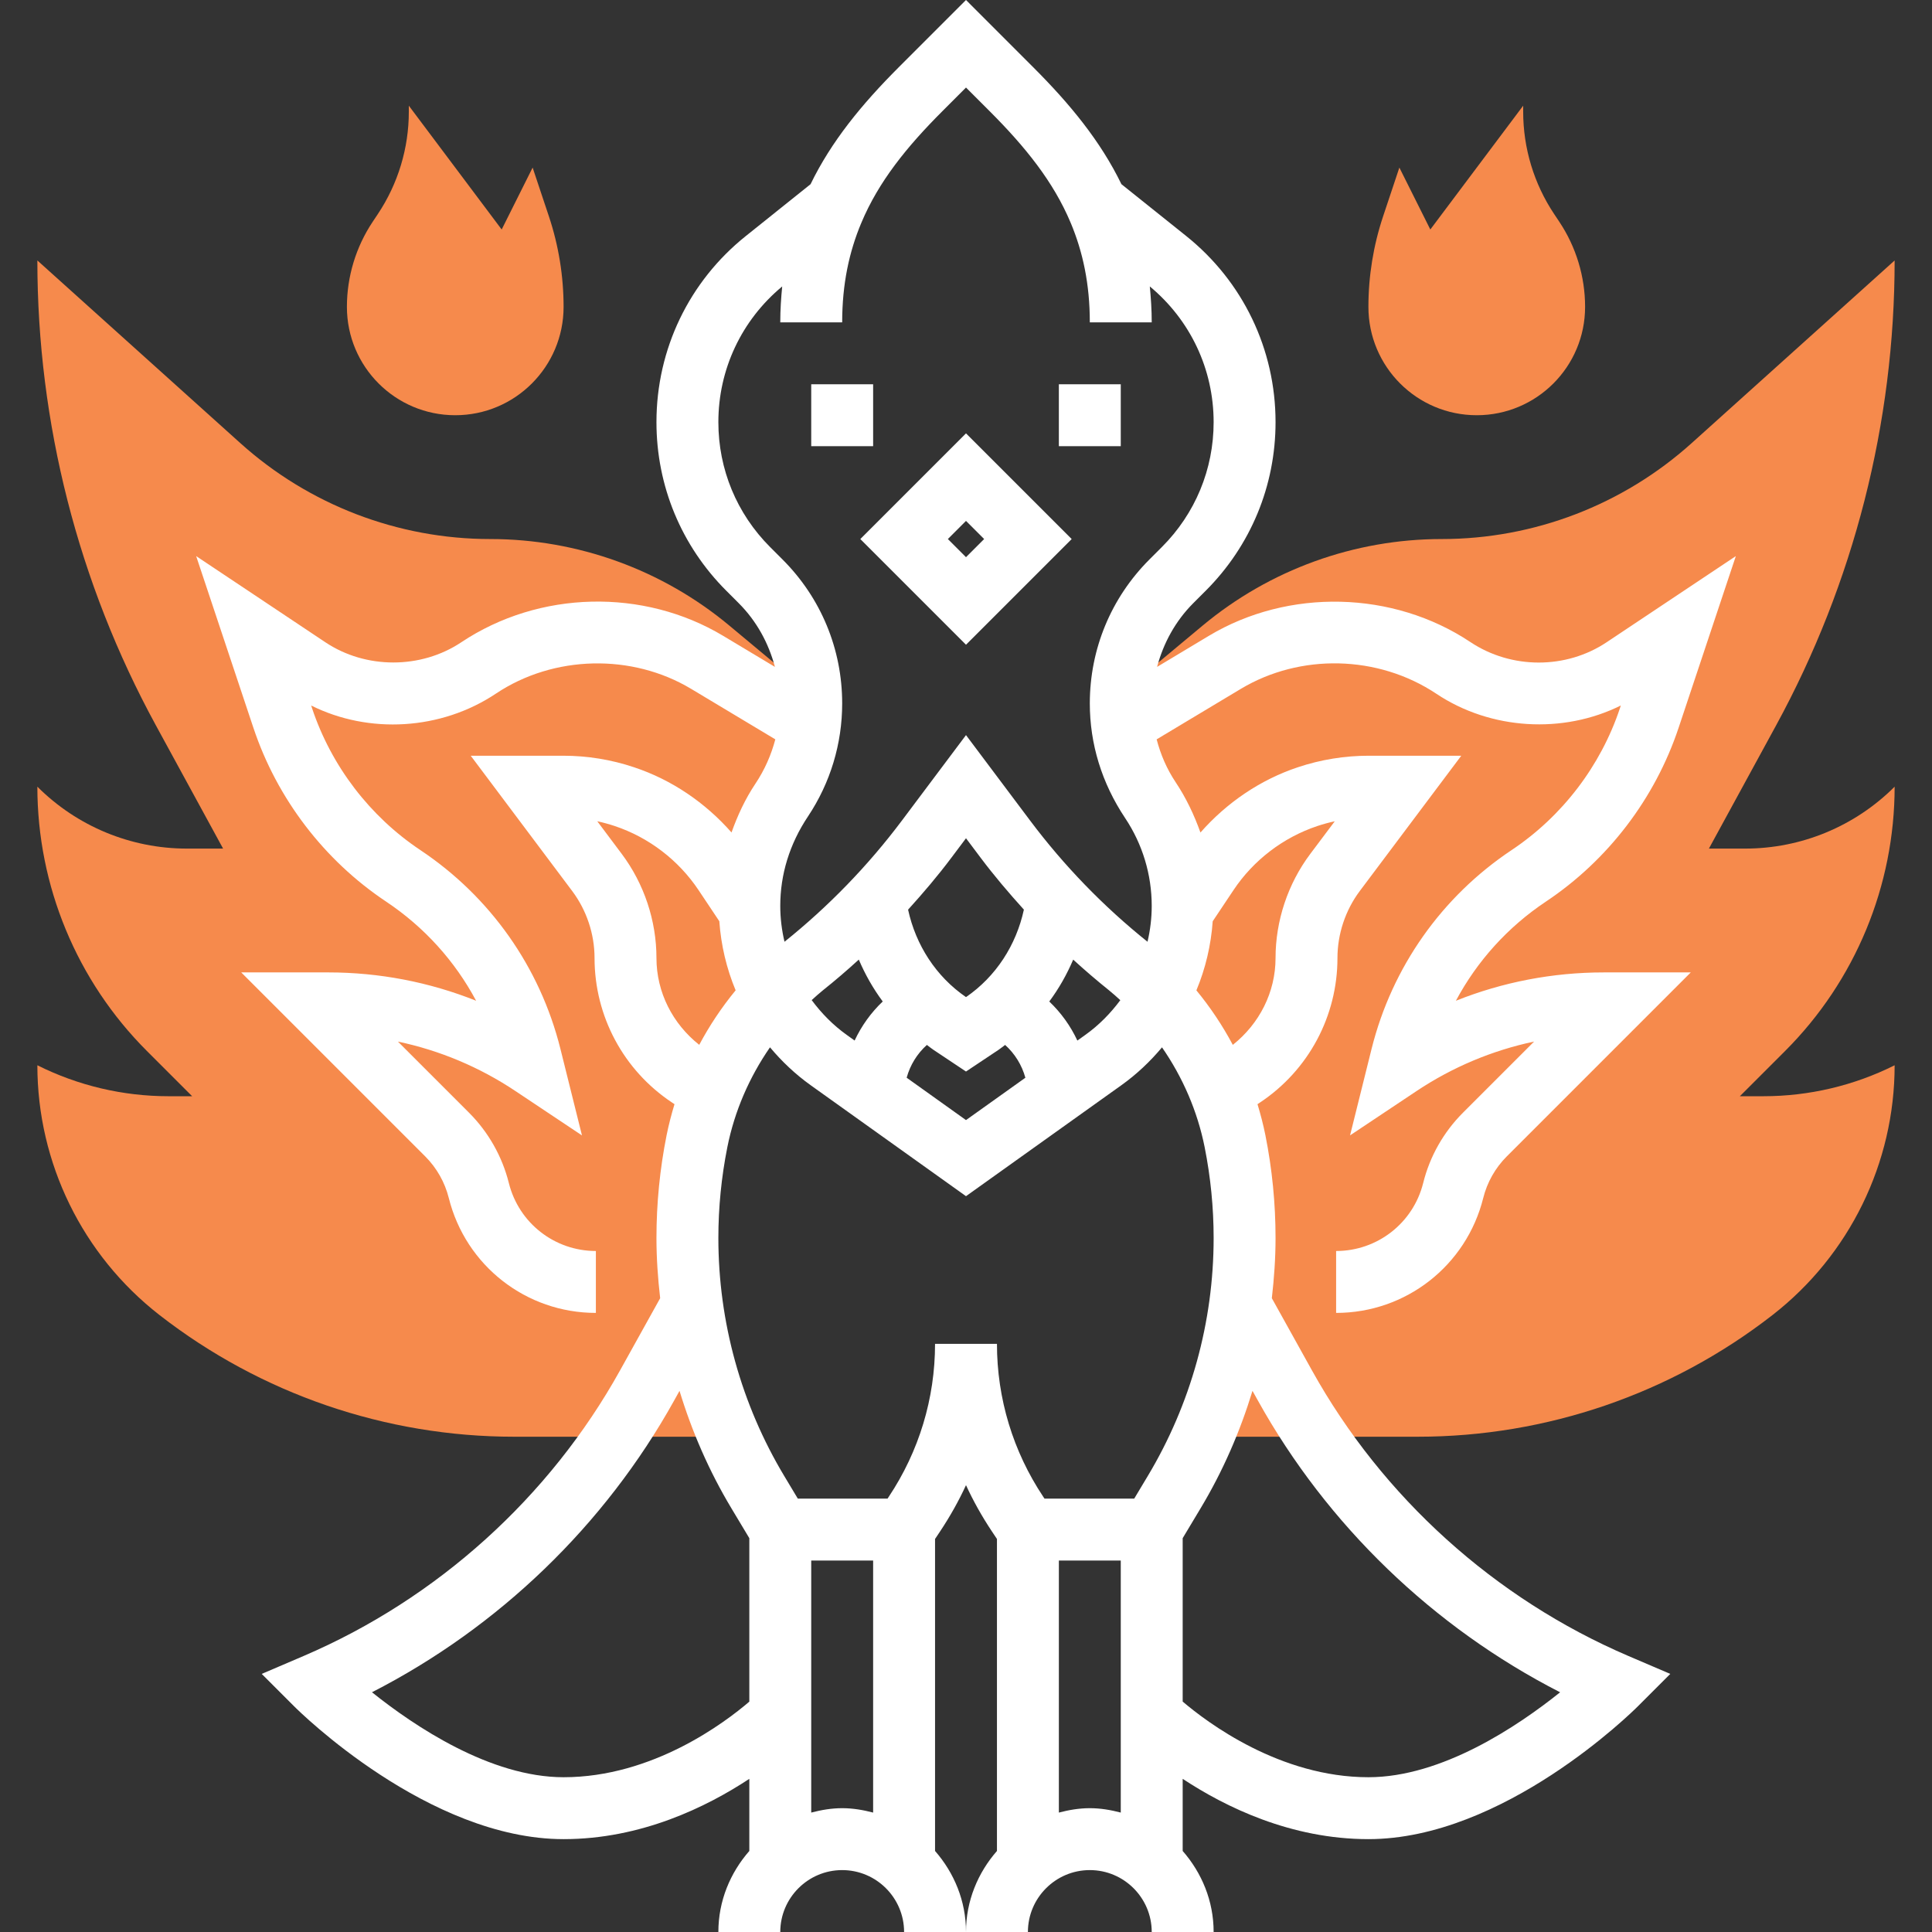 <?xml version="1.0" encoding="iso-8859-1"?>
<!-- Generator: Adobe Illustrator 19.0.0, SVG Export Plug-In . SVG Version: 6.00 Build 0)  -->
<svg xmlns="http://www.w3.org/2000/svg" xmlns:xlink="http://www.w3.org/1999/xlink" version="1.1" id="Capa_1" x="0px" y="0px" viewBox="0 0 499.312 499.312" style="enable-background:new 0 0 499.312 499.312;" xml:space="preserve">
<rect x="0" y="0" width="499.312" height="499.312" fill="#333333" stroke="none"/>
<g>
	<path style="fill:#f68a4c;" d="M489.656,203.312c-10.248,10.248-24.136,16-38.624,16h-9.376l17.352-31.816   c20.112-36.864,30.648-78.192,30.648-120.184l-52.464,47.216c-17.728,15.952-40.736,24.784-64.584,24.784   c-22.584,0-44.456,7.92-61.808,22.376l-20.88,17.4c-0.056,0.912-0.264,1.792-0.264,2.712c0,8.808,2.608,17.424,7.496,24.76   l0.288,0.432c5.36,8.032,8.216,17.472,8.216,27.136c0,8.216-2.104,16.144-5.888,23.176c9.784,10.448,16.576,23.432,19.408,37.608   c1.648,8.24,2.48,16.632,2.48,25.04c0,17.744-3.728,35.224-10.824,51.36h26.824h28.784c33.192,0,65.44-11.064,91.64-31.44   c19.92-15.496,31.576-39.32,31.576-64.56c-10.52,5.264-22.128,8-33.888,8h-6.112l11.712-11.712   C479.48,253.488,489.656,228.92,489.656,203.312z"/>
	<path style="fill:#f68a4c;" d="M177.656,319.952c0-8.408,0.832-16.792,2.48-25.04c2.832-14.176,9.624-27.16,19.408-37.608   c-3.784-7.032-5.888-14.96-5.888-23.176c0-9.664,2.856-19.104,8.216-27.144l0.288-0.432c4.888-7.328,7.496-15.944,7.496-24.752   c0-0.92-0.208-1.8-0.272-2.712l-20.88-17.4c-17.344-14.456-39.216-22.376-61.8-22.376c-23.848,0-46.856-8.832-64.584-24.784   L9.656,67.312c0,41.992,10.536,83.32,30.648,120.184l17.352,31.816H48.28c-14.488,0-28.376-5.752-38.624-16   c0,25.608,10.176,50.176,28.288,68.288l11.712,11.712h-6.112c-11.76,0-23.368-2.736-33.888-8c0,25.24,11.656,49.064,31.576,64.56   c26.2,20.376,58.448,31.44,91.64,31.44h28.784h26.824C181.384,355.176,177.656,337.696,177.656,319.952z"/>
	<path style="fill:#f68a4c;" d="M105.656,27.312v1.576c0,9.4-2.784,18.6-8,26.424l-1.344,2.016   c-4.336,6.512-6.656,14.16-6.656,21.984l0,0c0,15.464,12.536,28,28,28l0,0c15.464,0,28-12.536,28-28l0,0   c0-7.952-1.28-15.848-3.792-23.384l-4.208-12.616l-8,16L105.656,27.312z"/>
	<path style="fill:#f68a4c;" d="M393.656,27.312v1.576c0,9.4,2.784,18.6,8,26.424L403,57.328c4.336,6.512,6.656,14.16,6.656,21.984   l0,0c0,15.464-12.536,28-28,28l0,0c-15.464,0-28-12.536-28-28l0,0c0-7.952,1.28-15.848,3.792-23.384l4.208-12.616l8,16   L393.656,27.312z"/>
</g>
<g>
	<path style="fill:#fff;" d="M249.656,166.624l27.312-27.312L249.656,112l-27.312,27.312L249.656,166.624z M254.344,139.312   L249.656,144l-4.688-4.688l4.688-4.688L254.344,139.312z"/>
	<rect x="273.656" y="99.312" style="fill:#fff;" width="16" height="16"/>
	<rect x="209.656" y="99.312" style="fill:#fff;" width="16" height="16"/>
	<path style="fill:#fff;" d="M367.808,305.76c-2.592,10.336-11.84,17.552-22.496,17.552v16c18.016,0,33.64-12.2,38.016-29.68   c1.016-4.08,3.12-7.8,6.096-10.776l47.544-47.544h-22.472c-13.2,0-26.144,2.496-38.232,7.328   c5.472-10.248,13.416-19.064,23.256-25.624c16.024-10.68,28.2-26.632,34.296-44.904l14.8-44.392L415.2,166   c-10.424,6.952-24.56,7.024-35.2-0.072c-19.952-13.296-47.016-13.936-67.568-1.608l-13.392,8.032   c1.64-6.144,4.728-11.832,9.344-16.456l3.216-3.216c11.64-11.64,18.056-27.128,18.056-43.584c0-18.832-8.432-36.384-23.136-48.136   L289.824,47.6c-5.384-11.08-13.224-20.656-22.8-30.224L249.656,0L232.28,17.376c-9.576,9.576-17.416,19.152-22.8,30.232   l-16.688,13.36c-14.704,11.744-23.136,29.288-23.136,48.128c0,16.464,6.416,31.944,18.056,43.584l3.216,3.216   c4.616,4.624,7.704,10.304,9.344,16.456l-13.392-8.032c-20.56-12.328-47.512-11.768-67.68,1.68   c-10.424,6.952-24.672,6.952-35.096,0l-33.408-22.28l14.8,44.392c6.096,18.272,18.272,34.224,34.296,44.904   c9.84,6.56,17.792,15.376,23.256,25.624c-12.096-4.832-25.032-7.328-38.232-7.328H62.344l47.544,47.544   c2.976,2.976,5.08,6.696,6.104,10.776c4.368,17.48,19.992,29.68,38.008,29.68v-16c-10.656,0-19.904-7.216-22.488-17.552   c-1.72-6.88-5.288-13.184-10.312-18.208l-18.36-18.36c10.784,2.272,21.072,6.576,30.376,12.784l17.192,11.464l-5.584-22.416   c-5.264-21.056-18.112-39.272-36.168-51.312c-13.08-8.72-23.024-21.736-28-36.656l-0.232-0.72c14.912,7.44,33.568,6.4,47.76-3.088   c14.896-9.944,35.128-10.416,50.464-1.2l21.728,13.032c-1.048,3.96-2.712,7.816-5.152,11.472c-2.632,3.944-4.608,8.2-6.168,12.592   c-6.76-7.68-15.416-13.6-25.16-16.84c-5.928-1.992-12.104-2.992-18.368-2.992h-23.872l26.224,34.968   c3.728,4.968,5.776,11.12,5.776,17.312c0,15.024,7.464,28.976,19.968,37.312l0.696,0.464c-0.792,2.616-1.488,5.272-2.032,7.976   c-1.752,8.744-2.632,17.696-2.632,26.608c0,5.216,0.368,10.408,0.96,15.56l-10.368,18.656   c-18.224,32.808-47.256,59.008-81.744,73.792l-10.864,4.648l8.36,8.36c1.4,1.408,34.744,34.344,69.656,34.344   c20.008,0,36.952-8.296,48-15.584v18.64c-4.92,5.624-8,12.896-8,20.944h16c0-8.824,7.176-16,16-16s16,7.176,16,16h16   c0-8.048-3.08-15.32-8-20.944v-80.632L243,395.72c2.536-3.816,4.76-7.784,6.656-11.888c1.896,4.112,4.12,8.08,6.656,11.888   l1.344,2.016v80.632c-4.92,5.624-8,12.896-8,20.944h16c0-8.824,7.176-16,16-16s16,7.176,16,16h16c0-8.048-3.08-15.32-8-20.944   v-18.64c11.048,7.288,27.992,15.584,48,15.584c34.912,0,68.256-32.936,69.656-34.344l8.36-8.36l-10.864-4.648   c-34.488-14.784-63.512-40.984-81.744-73.792l-10.368-18.656c0.592-5.152,0.96-10.344,0.96-15.56c0-8.912-0.88-17.864-2.632-26.608   c-0.544-2.704-1.24-5.352-2.032-7.976l0.696-0.464c12.504-8.336,19.968-22.288,19.968-37.312c0-6.192,2.048-12.344,5.768-17.312   l26.232-34.968h-23.872c-6.256,0-12.44,1-18.352,2.976c-9.752,3.248-18.424,9.184-25.184,16.872   c-1.608-4.496-3.664-8.888-6.44-13.048c-2.272-3.408-3.864-7.144-4.88-11.032l21.744-13.04c15.336-9.2,35.464-8.8,50.568,1.272   c14,9.344,32.736,10.448,47.648,3.016l-0.232,0.72c-4.976,14.92-14.92,27.936-28,36.656c-18.056,12.04-30.896,30.256-36.168,51.32   l-5.576,22.408l17.192-11.464c9.304-6.2,19.592-10.504,30.376-12.784l-18.36,18.36C373.088,292.568,369.512,298.872,367.808,305.76   z M185.656,109.096c0-13.656,6.016-26.376,16.496-35.064c-0.288,2.984-0.496,6.04-0.496,9.28h16c0-9.912,1.792-18.192,4.936-25.696   l0.064-0.056l-0.024-0.032c4.432-10.544,11.616-19.496,20.968-28.84l6.056-6.064l6.064,6.064   c9.344,9.344,16.528,18.296,20.968,28.84l-0.024,0.032l0.064,0.056c3.136,7.504,4.928,15.784,4.928,25.696h16   c0-3.24-0.208-6.304-0.496-9.288c10.472,8.688,16.496,21.408,16.496,35.072c0,12.184-4.752,23.656-13.368,32.272l-3.216,3.216   c-9.936,9.936-15.416,23.16-15.416,37.216c0,10.424,3.056,20.52,9.128,29.624c4.496,6.744,6.872,14.6,6.872,22.712   c0,3.144-0.384,6.248-1.088,9.256c-11.376-9.112-21.592-19.656-30.352-31.336l-16.56-22.072l-16.552,22.072   c-8.76,11.672-18.976,22.216-30.352,31.336c-0.712-3.016-1.096-6.112-1.096-9.256c0-8.112,2.376-15.96,7.168-23.144   c5.776-8.672,8.832-18.776,8.832-29.192c0-14.056-5.48-27.272-15.416-37.208l-3.216-3.216   C190.408,132.752,185.656,121.28,185.656,109.096z M249.656,257.696c-7.776-5.336-12.976-13.464-14.968-22.6   c3.92-4.328,7.704-8.768,11.208-13.448l3.76-5.008l3.76,5.008c3.504,4.672,7.288,9.112,11.2,13.44   C262.632,244.232,257.424,252.36,249.656,257.696z M221.952,248c1.64,3.848,3.696,7.48,6.184,10.824   c-3.048,2.896-5.496,6.32-7.264,10.096l-2.072-1.48c-3.512-2.512-6.504-5.576-9.024-8.968c0.944-0.848,1.872-1.712,2.864-2.504   C215.832,253.424,218.936,250.76,221.952,248z M239.544,270.056c0.552,0.4,1.072,0.848,1.64,1.224l8.472,5.648l8.472-5.648   c0.568-0.384,1.088-0.824,1.64-1.224c2.52,2.272,4.328,5.2,5.232,8.48l-15.344,10.944l-15.336-10.952   C235.216,275.256,237.024,272.328,239.544,270.056z M280.512,267.448l-2.072,1.48c-1.768-3.776-4.216-7.2-7.264-10.096   c2.488-3.344,4.544-6.984,6.184-10.824c3.016,2.752,6.12,5.416,9.312,7.976c0.992,0.792,1.92,1.656,2.864,2.504   C287.024,261.872,284.032,264.936,280.512,267.448z M169.656,247.592c0-9.632-3.184-19.184-8.968-26.904l-6.328-8.44   c1.504,0.32,3,0.736,4.48,1.224c8.824,2.936,16.52,8.824,21.688,16.56l5.376,8.056c0.44,6.2,1.864,12.216,4.216,17.856   c-3.6,4.376-6.752,9.096-9.408,14.088C173.84,264.592,169.656,256.456,169.656,247.592z M145.656,459.312   c-18.92,0-38.536-13.168-49.52-21.96c32.744-16.76,60.184-43.168,78.104-75.416l1.376-2.48   c3.216,10.552,7.648,20.752,13.376,30.296l4.664,7.776v42.248C187.304,445.224,168.648,459.312,145.656,459.312z M209.656,468.448   v-65.136h16v65.136c-2.576-0.672-5.224-1.136-8-1.136S212.232,467.776,209.656,468.448z M241.656,347.312   c0,14.112-4.144,27.784-11.968,39.528l-0.312,0.472h-23.184l-3.48-5.8c-11.16-18.592-17.056-39.88-17.056-61.56   c0-7.864,0.784-15.768,2.32-23.472c1.864-9.328,5.68-18.08,11.024-25.808c3.056,3.648,6.552,6.96,10.496,9.784l40.16,28.688   l40.16-28.68c3.952-2.824,7.448-6.136,10.496-9.784c5.344,7.72,9.16,16.48,11.024,25.808c1.536,7.704,2.32,15.6,2.32,23.472   c0,21.68-5.896,42.968-17.056,61.56l-3.472,5.792h-23.184l-0.312-0.472c-7.832-11.744-11.976-25.416-11.976-39.528H241.656z    M273.656,468.448v-65.136h16v65.136c-2.576-0.672-5.224-1.136-8-1.136S276.232,467.776,273.656,468.448z M325.08,361.936   c17.912,32.248,45.368,58.664,78.12,75.424c-10.968,8.784-30.552,21.952-49.544,21.952c-22.848,0-41.616-14.112-48-19.552v-42.232   l4.664-7.776c5.728-9.544,10.16-19.744,13.376-30.296L325.08,361.936z M340.488,213.472c1.472-0.488,2.96-0.896,4.472-1.216   l-6.336,8.44c-5.784,7.712-8.968,17.264-8.968,26.896c0,8.856-4.184,17-11.048,22.448c-2.656-5-5.808-9.712-9.408-14.088   c2.352-5.64,3.776-11.656,4.216-17.856l5.376-8.056C323.952,222.296,331.656,216.416,340.488,213.472z"/>
</g>
<g>
</g>
<g>
</g>
<g>
</g>
<g>
</g>
<g>
</g>
<g>
</g>
<g>
</g>
<g>
</g>
<g>
</g>
<g>
</g>
<g>
</g>
<g>
</g>
<g>
</g>
<g>
</g>
<g>
</g>
</svg>
